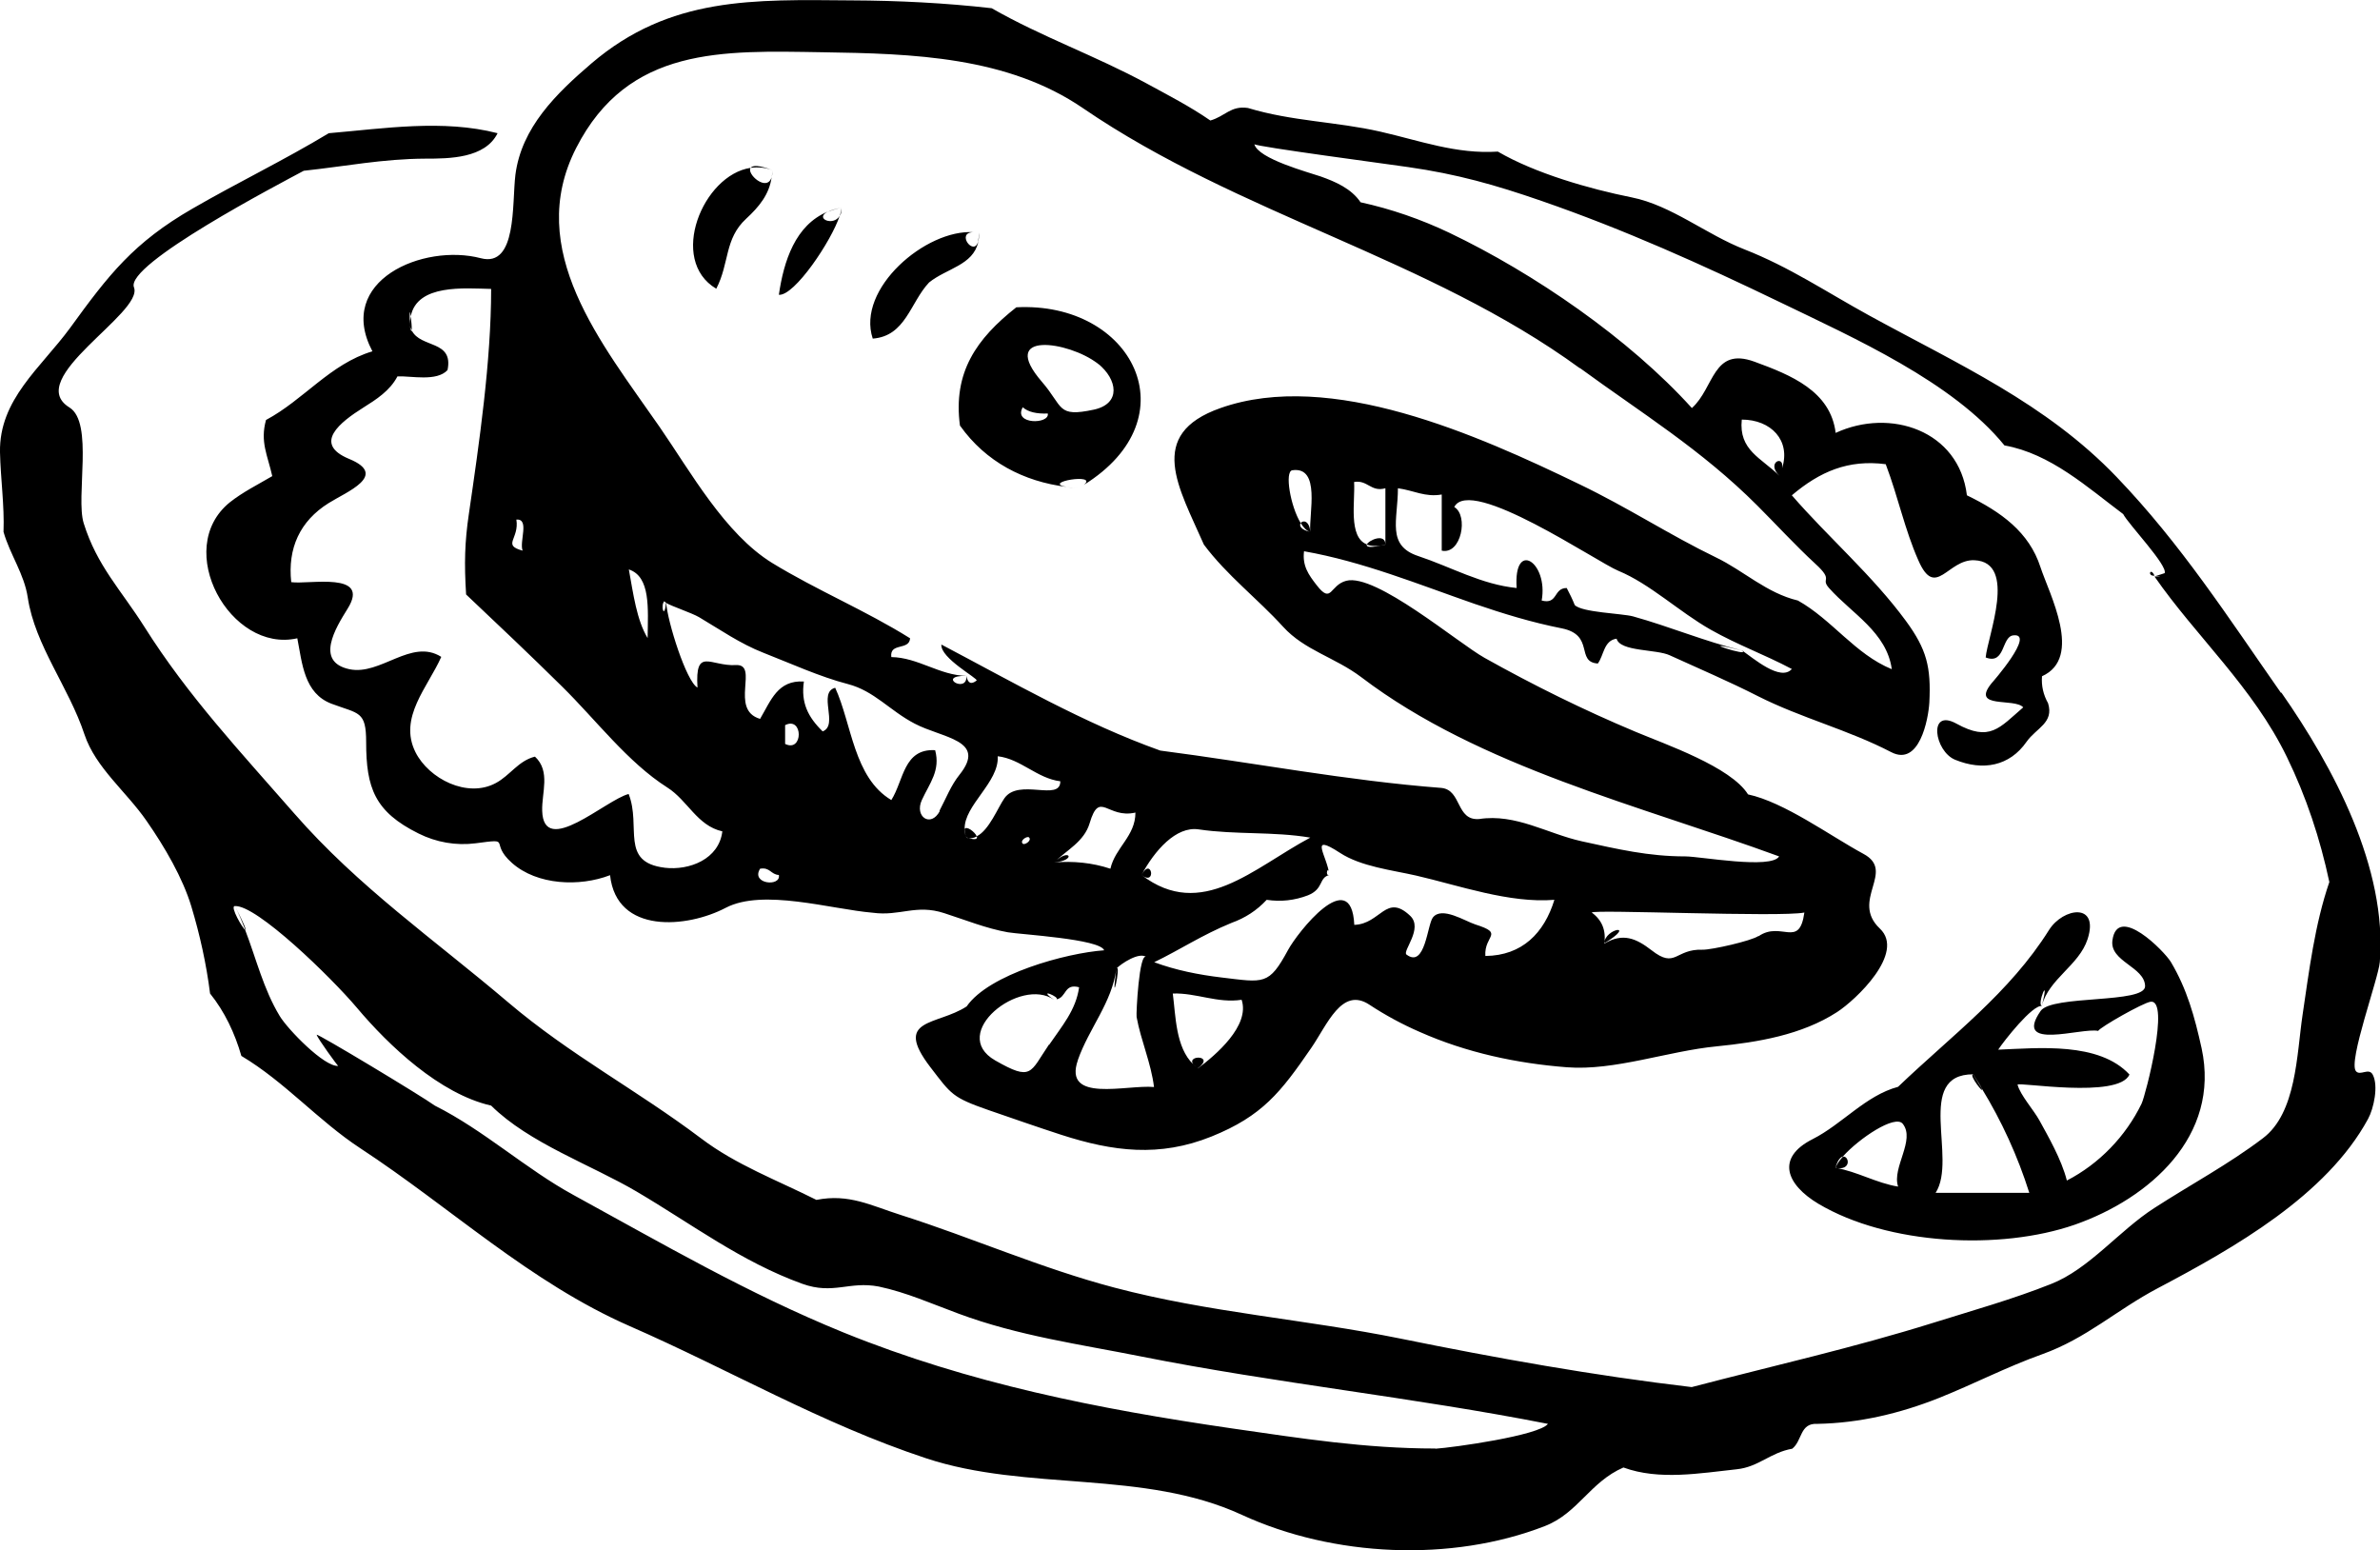 <?xml version="1.0" encoding="UTF-8"?>
<svg id="Layer_2" data-name="Layer 2" xmlns="http://www.w3.org/2000/svg" viewBox="0 0 121.68 79.24">
  <defs>
    <style>
      .cls-1 {
        fill-rule: evenodd;
      }
    </style>
  </defs>
  <g id="food_icons" data-name="food icons">
    <g id="fishstake">
      <path class="cls-1" d="M49.32,42.39c0,.14.03.28.09.43.19.06.36.03.53-.06-.08-.22-.54-.57-.62-.37ZM57.08,49.51c-.32,2.34.26-.27,0,0h0ZM53.89,44.09c1.17-.1.8-.79,0,0h0ZM12.01,46.32c.2.39.37.8.53,1.21.06.03-.03-.25-.53-1.21ZM58.36,44.73c.78.6.52-.97,0,0h0ZM66.5,26.74c.15.24.31.41.49.45-.05-.6-.39-.6-.49-.45ZM116.61,35.41c-2.7-3.86-5.1-7.59-8.39-11.02-3.62-3.78-8.13-5.78-12.67-8.27-2.17-1.19-4.06-2.47-6.36-3.37-1.97-.77-3.73-2.25-5.77-2.66-2.15-.43-4.94-1.23-6.84-2.34-2.12.14-3.99-.56-6.01-1.02-2.29-.52-4.48-.52-6.77-1.21-.88-.13-1.17.43-1.92.64-1.04-.72-2.17-1.3-3.27-1.9-2.58-1.4-5.36-2.38-7.91-3.84-2.38-.27-4.77-.39-7.16-.4-5.02-.04-9.28-.21-13.3,3.22-1.81,1.55-3.58,3.28-3.89,5.7-.18,1.48.09,4.75-1.77,4.26-2.93-.77-7.45,1.14-5.54,4.76-2.15.64-3.51,2.48-5.44,3.51-.31,1.12.08,1.8.32,2.87-.73.43-1.5.81-2.17,1.34-2.94,2.38.03,7.73,3.45,6.95.25,1.27.34,2.82,1.76,3.35,1.39.52,1.76.36,1.76,1.96,0,2.34.44,3.56,2.68,4.67.9.45,1.91.63,2.92.5,1.94-.26.65-.07,1.85,1,1.29,1.15,3.47,1.23,5.02.63.33,3.04,3.95,2.7,5.91,1.67,1.91-1,5.38.07,7.52.25,1.39.19,2.21-.45,3.65.02,1.12.36,2.14.78,3.26.98.63.11,4.72.34,4.92.92-1.94.14-5.88,1.21-7.03,2.87-1.51.99-3.79.58-1.85,3.11,1.07,1.39,1.1,1.54,3,2.2,1.22.42,2.45.85,3.68,1.25,2.66.86,5.03,1.16,7.69.09,2.6-1.05,3.54-2.26,5.1-4.53.82-1.19,1.56-3.14,2.97-2.21.82.54,1.69,1.01,2.59,1.4,2.37,1.05,4.93,1.6,7.51,1.8,2.44.19,5.17-.83,7.66-1.07,2.1-.21,4.34-.58,6.15-1.75.96-.62,3.51-3.03,2.19-4.27-1.53-1.45.84-2.92-.84-3.82-1.7-.92-4.04-2.64-5.9-3.04-.88-1.41-4.23-2.56-5.75-3.2-2.65-1.11-5.2-2.37-7.72-3.78-1.39-.78-5.56-4.33-7.07-3.94-.85.22-.74,1.22-1.51.23-.43-.55-.74-1-.65-1.74,3.01.53,5.84,1.69,8.72,2.69,1.46.5,2.93.95,4.45,1.25,1.71.34.7,1.72,1.85,1.8.31-.41.3-1.18.96-1.27.18.67,2.04.53,2.72.85,1.51.69,3.04,1.34,4.51,2.09,2.22,1.12,4.62,1.72,6.81,2.86,1.44.75,1.9-1.68,1.95-2.54.09-1.81-.13-2.71-1.2-4.17-1.72-2.34-3.94-4.24-5.83-6.42,1.43-1.21,2.88-1.84,4.8-1.59.64,1.69.97,3.34,1.67,4.92.88,2.01,1.5-.08,2.87-.01,2.21.1.66,3.91.57,4.97,1.01.39.8-1.06,1.41-1.13,1.16-.14-1.07,2.41-1.11,2.45-1.08,1.33,1.17.73,1.62,1.23-1.22,1.05-1.7,1.78-3.42.83-1.46-.8-1.12,1.42-.06,1.85,1.42.58,2.78.33,3.65-.92.5-.71,1.41-.96,1.1-1.97-.24-.43-.35-.89-.31-1.38,2.12-.95.36-4.23-.08-5.58-.58-1.79-2.01-2.82-3.76-3.67-.4-3.32-3.92-4.48-6.71-3.19-.26-2.14-2.29-2.96-4.15-3.64-2.14-.78-2.05,1.34-3.2,2.37-3.21-3.55-8.07-6.89-12.4-8.96-1.45-.69-2.98-1.22-4.54-1.56-.47-.7-1.28-1.05-2.04-1.32-.61-.21-3.2-.9-3.39-1.65.03.12,7.06,1.05,7.86,1.17,2.51.36,4.45.91,6.82,1.73,4.22,1.46,8.2,3.25,12.26,5.21,3.7,1.79,8.78,4.05,11.41,7.29,2.36.42,4.25,2.15,6.07,3.51.26.51,2.29,2.63,2.12,3.02-.17.06-.34.11-.52.17.6.01.04.06,0,0,2.13,3.07,5.04,5.66,6.77,9.23.99,2.03,1.7,4.18,2.17,6.39-.75,2.19-1.03,4.52-1.37,6.8-.3,2.02-.31,5.01-2.03,6.3-1.75,1.33-3.7,2.37-5.54,3.56-1.81,1.16-3.33,3.12-5.29,3.89-1.96.78-4,1.35-6.01,1.98-4.13,1.29-8.16,2.19-12.36,3.29-5.01-.59-9.97-1.48-14.89-2.48-4.89-.99-9.8-1.33-14.64-2.61-3.75-.99-7.24-2.54-10.88-3.7-1.55-.49-2.67-1.11-4.34-.78-1.99-1-4.11-1.79-5.89-3.14-3.32-2.5-6.69-4.26-9.87-6.96-3.79-3.22-7.66-5.9-10.94-9.66-2.75-3.15-5.43-6-7.66-9.54-1.19-1.88-2.42-3.11-3.1-5.29-.42-1.35.52-5.15-.73-5.92-2.38-1.47,3.81-4.83,3.3-6.14-.47-1.17,7.47-5.31,8.68-5.96,2.15-.23,4.03-.61,6.22-.62,1.22,0,3.05-.01,3.69-1.3-2.79-.72-5.81-.24-8.63,0-2.27,1.37-4.66,2.52-6.96,3.85-3.02,1.74-4.29,3.38-6.27,6.11C2.08,18.81-.05,20.42,0,23.12c.03,1.36.23,2.71.18,4.07.33,1.16,1.06,2.15,1.24,3.36.37,2.45,2.1,4.58,2.9,7,.57,1.7,2.14,2.92,3.17,4.41.94,1.35,1.85,2.92,2.29,4.37.44,1.46.77,2.95.96,4.46.75.93,1.27,2.04,1.6,3.19,2.23,1.33,3.93,3.31,6.08,4.72,4.61,3.02,8.67,6.86,13.79,9.1,5.1,2.23,9.81,4.99,15.14,6.75,5.16,1.71,11.11.57,16.14,2.89,4.69,2.16,10.71,2.43,15.48.58,1.71-.66,2.32-2.26,4.03-3,1.82.67,3.93.29,5.8.09,1.12-.12,1.7-.85,2.83-1.05.52-.41.38-1.32,1.28-1.27,2.15-.04,4.22-.53,6.21-1.32,1.78-.71,3.49-1.6,5.29-2.24,2.28-.82,3.78-2.25,5.9-3.37,3.92-2.07,8.63-4.74,10.76-8.66.29-.53.54-1.69.24-2.26-.2-.38-.64.08-.86-.18-.41-.49,1.15-4.73,1.22-5.58.39-4.79-2.36-9.95-5.03-13.77ZM26.4,26.56c.69-.05.14,1.13.32,1.59-1.07-.29-.16-.59-.32-1.59ZM33.99,44.36c-2.32-.28-1.19-2.1-1.85-3.77-1.17.3-4.35,3.27-4.42.86-.03-.92.44-2.02-.37-2.77-.85.21-1.27.96-2,1.35-1.46.79-3.43-.22-4.11-1.58-.88-1.77.64-3.33,1.32-4.87-1.53-.97-3.1.97-4.7.63-1.77-.38-.7-2.11-.09-3.09,1.21-1.93-1.99-1.23-2.88-1.36-.19-1.73.44-3.12,1.91-4.04.9-.57,3.09-1.42,1.05-2.26-1.89-.78-.44-1.89.72-2.62.67-.42,1.37-.87,1.75-1.6.7-.03,2,.28,2.56-.32.32-1.55-1.38-1.11-1.83-2.03,0,.09-.03.07-.09-.2-.04-.92,0-.82.04-.52.33-1.66,2.74-1.43,4.11-1.4,0,3.71-.61,7.87-1.14,11.51-.21,1.42-.24,2.53-.14,4.11,1.64,1.55,3.28,3.1,4.89,4.69,1.75,1.72,3.37,3.89,5.4,5.18,1.04.66,1.52,1.95,2.81,2.24-.17,1.42-1.68,2.01-2.95,1.86ZM32.15,29.11c1.12.37.98,2,.96,3.51-.56-.93-.73-2.25-.96-3.51ZM38.86,44.41c.51-.09.55.3.96.32.12.62-1.45.47-.96-.32ZM40.14,38.03v-.96c.93-.47.93,1.42,0,.96ZM48.05,41.46c-.46.87-1.31.29-.92-.56.4-.87.96-1.51.68-2.55-1.62-.09-1.6,1.54-2.24,2.55-1.93-1.15-2.02-3.9-2.87-5.74-.91.24.19,1.91-.64,2.23-.75-.73-1.12-1.47-.96-2.55-1.34-.08-1.68.96-2.24,1.91-1.6-.47-.02-2.82-1.24-2.75-1.3.07-2.09-.95-1.96,1.15-.57-.3-1.54-3.39-1.6-4.34,0,0,0,0-.01,0-.08.92-.3.12-.08-.08,0,.02.03.05.08.08,0-.04,0-.08,0-.12,0,.04,0,.08,0,.13.31.18,1.31.51,1.69.73,1.08.64,2.11,1.36,3.29,1.82,1.38.54,2.89,1.23,4.32,1.6,1.35.35,2.14,1.36,3.41,2.02,1.42.75,3.72.83,2.3,2.61-.45.56-.69,1.21-1.03,1.85ZM52.29,43.13c-.17-.16.23-.41.32-.32.16.16-.23.41-.32.32ZM51.35,40.81c-.33.47-.78,1.63-1.41,1.94.05.14-.06.22-.53.06-.1-.23-.11-.36-.09-.43-.04-1.21,1.77-2.39,1.69-3.72,1.19.14,2,1.13,3.2,1.28.01,1.06-2.13-.18-2.86.87ZM53.89,44.09c.65-.64,1.54-1.06,1.82-2.01.51-1.71.89-.21,2.34-.54,0,1.21-1.03,1.78-1.28,2.87-.93-.31-1.91-.4-2.88-.32ZM53.63,53.4c-.98,1.44-.86,1.89-2.75.81-2.41-1.38,1.29-4.3,3.01-3.1-.93-.65.33-.13.12-.02.53-.1.38-.83,1.16-.62-.16,1.17-.89,2-1.53,2.94ZM55.11,54.18c.57-1.62,1.74-2.92,1.97-4.67.23-.24,1.17-.87,1.53-.58-.37-.3-.53,2.89-.5,3.06.22,1.21.74,2.35.89,3.58-1.39-.13-4.67.84-3.89-1.38ZM58.36,44.73c.66-1.23,1.76-2.51,2.93-2.33,1.89.28,3.82.1,5.7.42-2.91,1.55-5.56,4.26-8.63,1.91ZM61.24,54.61c-.11-.08-.18-.14-.23-.2-.91-.86-.9-2.5-1.05-3.62,1.21-.04,2.29.51,3.52.32.44,1.33-1.33,2.83-2.24,3.51ZM75.94,48.87c-.07-1.07,1-1.13-.51-1.61-.53-.17-1.71-.94-2.17-.36-.29.36-.39,2.62-1.35,1.9-.23-.17.87-1.33.19-1.98-1.24-1.18-1.51.42-2.86.46-.15-3.12-2.92.41-3.39,1.29-.98,1.81-1.22,1.66-3.4,1.4-1.17-.14-2.33-.37-3.44-.78,1.36-.66,2.42-1.38,3.95-2.01.7-.25,1.3-.64,1.8-1.18.73.11,1.43.03,2.11-.23.82-.33.54-.89,1.09-1.04-.25.07-.04-.59,0,0-.07-.92-1.11-2.21.55-1.13,1.07.7,2.66.88,3.89,1.16,2.17.5,4.78,1.43,7.07,1.24-.52,1.7-1.65,2.85-3.52,2.87ZM89.9,47.85c-.36.25-2.4.71-2.85.7-1.42-.05-1.37,1-2.61.03-.79-.61-1.47-.91-2.42-.34.1-.67-.11-1.2-.64-1.59.07-.17,9.66.25,10.87,0-.26,1.87-1.18.41-2.34,1.21ZM66.99,27.19c-.51-.11-.57-.33-.49-.45-.53-.86-.83-2.64-.43-2.7,1.47-.21.84,2.24.92,3.15ZM70.83,27.83c-.79.21-1,.13-.95,0-.96-.38-.59-2.2-.65-3.19.69-.12.86.53,1.6.32v2.87ZM89.05,33.25c.58.4-2.74-.67,0,0-1.89-.46-3.69-1.22-5.56-1.74-.55-.15-2.62-.2-2.98-.58-.12-.3-.26-.59-.41-.87-.69,0-.44.86-1.28.64.35-1.96-1.45-3.14-1.28-.64-1.8-.18-3.34-1.07-5.02-1.63-1.65-.54-1.05-1.84-1.05-3.47.81.11,1.39.47,2.24.32v2.87c1,.22,1.38-1.8.64-2.23.82-1.61,7.31,2.82,8.39,3.26,1.62.67,3.1,2.09,4.72,3.01,1.44.81,2.69,1.24,4.15,2.01-.58.66-1.98-.56-2.56-.96ZM89.05,21.45c1.49,0,2.52,1.06,2.06,2.49.14-.71-.84-.31-.14.38-.93-.92-2.08-1.3-1.92-2.87ZM80.77,18.81c3.13,2.29,6.21,4.17,9.07,7.03.99.99,1.94,2.03,2.97,2.98.99.9.23.72.71,1.25,1.16,1.3,2.94,2.25,3.2,4.14-1.88-.77-3.05-2.53-4.8-3.51-1.6-.38-2.77-1.52-4.18-2.2-2.38-1.15-4.5-2.55-7-3.75-5.17-2.5-12.71-5.88-18.34-3.89-3.84,1.35-2.12,4.08-.85,6.98,1.17,1.57,2.74,2.76,4.05,4.2,1.1,1.21,2.65,1.56,4,2.58,6.05,4.6,14.29,6.57,21.36,9.16-.4.67-4.04,0-4.79,0-1.9,0-3.45-.37-5.29-.77-1.77-.39-3.38-1.43-5.26-1.14-1.19.09-.88-1.48-1.92-1.59-4.83-.37-9.59-1.29-14.38-1.91-3.92-1.4-7.52-3.49-11.19-5.42-.06.7,1.9,1.74,1.8,1.84-.28.22-.45.14-.52-.24.06.95-1.58-.02,0,0-1.37-.02-2.47-.94-3.84-.96-.1-.76.92-.32.96-.96-2.27-1.42-4.76-2.45-7.05-3.85-2.42-1.49-4.17-4.66-5.76-6.96-2.96-4.27-6.93-9.04-4.26-14.26,2.66-5.2,7.49-4.97,12.57-4.89,4.66.07,9.48.22,13.34,2.86,8,5.47,17.67,7.65,25.41,13.3ZM73.38,74.05c-3.58,0-6.87-.52-10.41-1.03-6.85-1-13.4-2.29-19.84-4.9-4.91-2-9.22-4.52-13.81-7.03-2.44-1.33-4.56-3.3-7.09-4.57-.66-.48-6.07-3.74-6.04-3.62.05.19,1.07,1.59,1.1,1.59-.71.06-2.58-1.87-2.99-2.55-.83-1.37-1.2-2.93-1.77-4.41-.12-.06-.78-1.19-.53-1.21,1.1-.09,4.94,3.65,6.24,5.19,1.64,1.95,4.24,4.41,6.87,5.01,1.94,1.92,5.12,3.03,7.43,4.39,2.84,1.67,5.35,3.59,8.48,4.72,1.59.57,2.39-.15,3.91.14,1.42.3,2.73.89,4.09,1.39,3.04,1.13,6.19,1.56,9.35,2.19,6.84,1.36,13.86,2.08,20.77,3.44-.46.6-4.85,1.21-5.75,1.27ZM69.88,27.84c.23.09.54.1.95,0,0-.61-.87-.22-.95,0ZM21,16.16c-.03.16-.05.32-.04.52.02.08.06.13.09.2.01-.13-.02-.48-.05-.71ZM82.01,48.23c1.72-1.04.05-.79,0,0h0ZM61.01,54.41c.07.07.14.14.23.2.91-.68-.6-.69-.23-.2ZM38.38,8.58c.36-.05.74-.02,1.12.12-.71-.27-1.02-.25-1.12-.12ZM38.38,8.58c-2.45.36-4.23,4.72-1.76,6.18.68-1.31.41-2.55,1.53-3.58.66-.61,1.18-1.24,1.3-2.12-.24.78-1.31-.18-1.07-.49ZM39.5,8.7c0,.13-.03.24-.05.36.03-.1.05-.21.05-.36ZM43.02,10.62c0,.1-.03.25-.08.42.06-.1.09-.24.08-.42ZM43.02,10.62c-.33.06-.55.13-.69.21.21-.09.44-.16.69-.21ZM42.32,10.82c-1.66.68-2.25,2.53-2.5,4.25.8.07,2.7-2.77,3.11-4.04-.31.56-1.31.14-.61-.21ZM50,12.38c-.23.72-1.14-.5-.23-.51-2.43-.16-6,2.89-5.15,5.44,1.69-.13,1.91-1.84,2.88-2.87.89-.72,2.25-.88,2.51-2.06ZM50,12.38c.04-.11.06-.27.05-.49,0,.18-.02.34-.05.49ZM54.53,24.9c.15.03.35.05.63.07-.21-.01-.42-.04-.63-.07ZM49.09,21.77c1.31,1.84,3.25,2.85,5.44,3.12-1.33-.23,1.66-.73.88-.1,5.54-3.44,2.48-9.39-3.45-9.08-2.03,1.6-3.25,3.32-2.88,6.06ZM56.1,18.57c-.11-.09-.2-.16.03.02.22.18.13.1.02.01.97.79,1.19,2.03-.22,2.34-1.91.41-1.55-.14-2.66-1.42-2.28-2.64,1.39-2.06,2.83-.95ZM52.29,20.82c.28.25.72.34,1.28.32.1.56-1.79.57-1.28-.32ZM56.13,18.59s-.02-.01-.03-.02c.01.01.03.02.04.03,0,0,0,0-.02-.01ZM110.15,29.43c-.2-.46-.39.03,0,0h0ZM104.39,51.42c-.27-.06.44-1.75,0,0,.36-1.39,1.9-2.06,2.34-3.41.61-1.89-1.25-1.61-1.97-.47-2.02,3.22-4.96,5.38-7.72,8.02-1.65.44-2.86,1.91-4.36,2.67-1.91.96-1.35,2.33.29,3.31,3.55,2.11,9.3,2.39,13.1,1.07,3.83-1.34,7.46-4.53,6.49-9.02-.36-1.63-.75-3.03-1.57-4.41-.33-.55-2.73-2.99-2.99-1.11-.15,1.09,1.65,1.35,1.67,2.34.02.91-4.76.44-5.34,1.27-1.43,2.06,2.09.84,2.94,1.02.12-.2,2.28-1.43,2.68-1.49,1.01-.14-.25,4.77-.46,5.21-.81,1.67-2.17,3.08-3.82,3.93-.27-1.08-.98-2.3-1.4-3.07-.29-.53-.99-1.31-1.12-1.83-.04-.16,5.18.74,5.72-.52-1.56-1.68-4.66-1.35-6.71-1.27.28-.43,1.77-2.33,2.24-2.23ZM97.04,60.66c-1.11-.18-2.09-.77-3.2-.96.11-.4.26-.55.38-.58.82-.92,2.67-2.16,3.06-1.67.66.83-.56,2.24-.24,3.2ZM103.75,60.98h-4.79c1.13-1.75-1.09-6.06,1.92-6.06.26.39.38.6.43.71,1.03,1.68,1.85,3.48,2.44,5.35ZM101.31,55.64c-.14-.24-.28-.48-.43-.71-.25,0,.61,1.09.43.71ZM94.22,59.13c-.2.22-.33.42-.38.58.85.14.69-.64.38-.58Z"/>
    </g>
  </g>
</svg>
